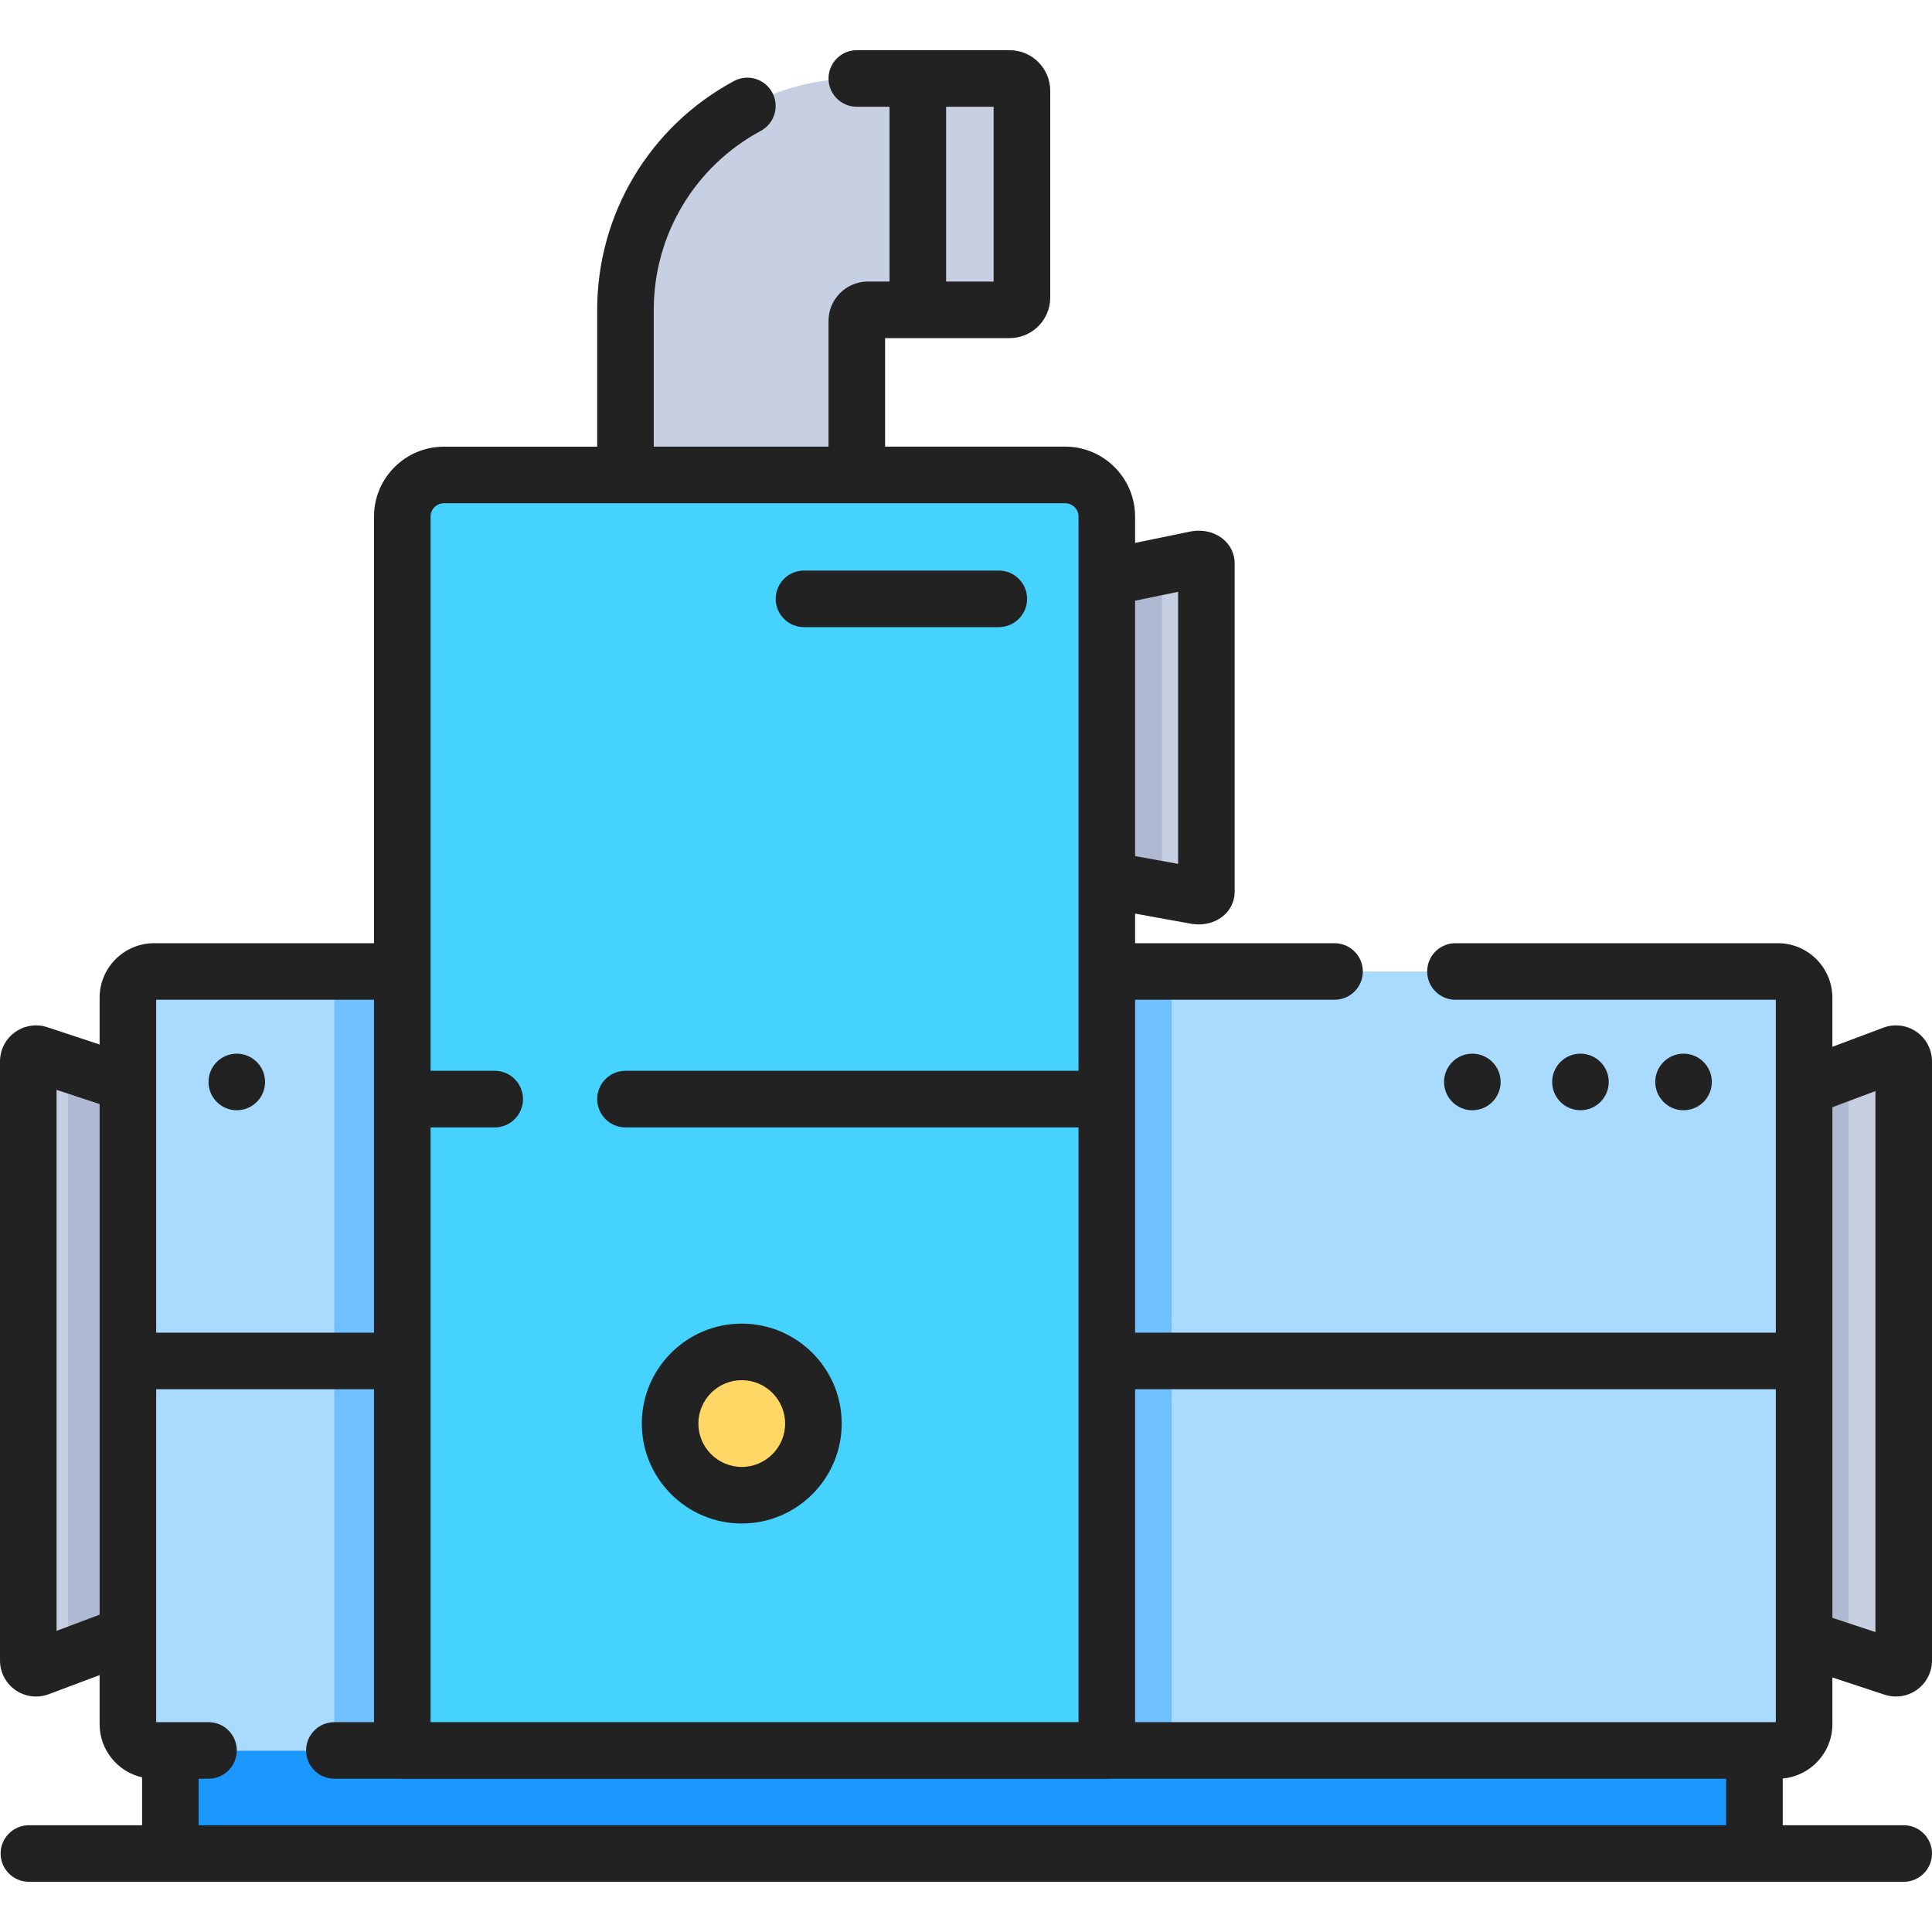 <svg width="50" height="50" viewBox="0 0 50 50" fill="none" xmlns="http://www.w3.org/2000/svg">
<path d="M46.011 45.301H3.989C3.614 45.301 3.31 44.997 3.31 44.622V25.821C3.31 25.446 3.614 25.142 3.989 25.142H46.011C46.386 25.142 46.69 25.446 46.69 25.821V44.622C46.69 44.997 46.386 45.301 46.011 45.301Z" fill="#A9DAFF"/>
<g opacity="0.4">
<path d="M30.323 25.142H8.653V45.301H30.323V25.142Z" fill="#1B98FF"/>
</g>
<path d="M28.644 45.306H10.411V13.369C10.411 12.774 10.893 12.292 11.488 12.292H27.567C28.162 12.292 28.644 12.774 28.644 13.369L28.644 45.306Z" fill="#3AB1FF"/>
<path d="M28.644 45.306H10.411V13.369C10.411 12.774 10.893 12.292 11.488 12.292H27.567C28.162 12.292 28.644 12.774 28.644 13.369L28.644 45.306Z" fill="#45D2FF"/>
<path d="M3.31 42.295L1.003 43.161C0.872 43.21 0.732 43.114 0.732 42.974V27.469C0.732 27.333 0.866 27.236 0.995 27.279L3.31 28.044L3.31 42.295Z" fill="#C7CFE2"/>
<path d="M1.764 42.881L3.326 42.295V28.044L1.764 27.528V42.881Z" fill="#AFB9D2"/>
<path d="M46.69 28.148L48.997 27.282C49.128 27.233 49.268 27.33 49.268 27.469V42.974C49.268 43.11 49.134 43.206 49.005 43.164L46.69 42.399V28.148Z" fill="#C7CFE2"/>
<path d="M47.837 27.718L46.69 28.148V42.399L47.837 42.778V27.718Z" fill="#AFB9D2"/>
<path d="M28.644 14.949L30.951 14.474C31.082 14.447 31.221 14.5 31.221 14.576V23.082C31.221 23.157 31.088 23.21 30.958 23.186L28.644 22.767L28.644 14.949Z" fill="#C7CFE2"/>
<path d="M30.075 14.654L28.644 14.949V22.767L30.075 23.026V14.654Z" fill="#AFB9D2"/>
<path d="M45.405 45.306H4.409V47.969H45.405V45.306Z" fill="#1B98FF"/>
<path d="M26.447 2.349C26.447 2.173 26.305 2.031 26.13 2.031H22.174C18.867 2.031 16.187 4.711 16.187 8.018V12.291H22.174V8.306C22.174 8.147 22.302 8.018 22.462 8.018H26.13C26.305 8.018 26.447 7.876 26.447 7.7V2.349Z" fill="#C7CFE2"/>
<path d="M24.485 2.031H23.02V8.017H24.485V2.031Z" fill="#AFB9D2"/>
<path d="M19.196 38.696C20.221 38.696 21.051 37.866 21.051 36.842C21.051 35.818 20.221 34.987 19.196 34.987C18.172 34.987 17.342 35.818 17.342 36.842C17.342 37.866 18.172 38.696 19.196 38.696Z" fill="#FFD764"/>
<path d="M43.57 28.733C43.974 28.733 44.302 28.405 44.302 28.001C44.302 27.597 43.974 27.269 43.57 27.269C43.166 27.269 42.838 27.597 42.838 28.001C42.838 28.405 43.166 28.733 43.57 28.733Z" fill="#222222"/>
<path d="M40.902 28.733C41.306 28.733 41.634 28.405 41.634 28.001C41.634 27.597 41.306 27.269 40.902 27.269C40.498 27.269 40.17 27.597 40.17 28.001C40.17 28.405 40.498 28.733 40.902 28.733Z" fill="#222222"/>
<path d="M38.104 28.733C38.509 28.733 38.836 28.405 38.836 28.001C38.836 27.597 38.509 27.269 38.104 27.269C37.7 27.269 37.372 27.597 37.372 28.001C37.372 28.405 37.7 28.733 38.104 28.733Z" fill="#222222"/>
<path d="M6.128 28.733C6.532 28.733 6.86 28.405 6.86 28.001C6.86 27.597 6.532 27.269 6.128 27.269C5.724 27.269 5.396 27.597 5.396 28.001C5.396 28.405 5.724 28.733 6.128 28.733Z" fill="#222222"/>
<path d="M47.422 44.622V43.412L48.775 43.859C48.87 43.89 48.969 43.906 49.067 43.906C49.261 43.906 49.453 43.845 49.614 43.729C49.856 43.555 50 43.272 50 42.974V27.469C50 27.164 49.85 26.877 49.599 26.703C49.347 26.529 49.027 26.489 48.74 26.597L47.422 27.091V25.821C47.422 25.043 46.789 24.41 46.011 24.41H37.667C37.263 24.41 36.935 24.737 36.935 25.142C36.935 25.546 37.263 25.874 37.667 25.874H45.958V28.148V34.489H29.376V25.874H34.537C34.942 25.874 35.27 25.546 35.27 25.142C35.27 24.738 34.942 24.41 34.537 24.41H29.376V23.644L30.828 23.907C30.893 23.918 30.958 23.924 31.022 23.924C31.259 23.924 31.487 23.847 31.658 23.704C31.846 23.547 31.953 23.321 31.953 23.082V14.576C31.953 14.334 31.843 14.105 31.65 13.948C31.426 13.765 31.109 13.693 30.803 13.757L29.376 14.05V13.369C29.376 12.371 28.564 11.559 27.567 11.559H22.906V8.75H26.13C26.709 8.75 27.18 8.279 27.18 7.7V2.349C27.18 1.77 26.709 1.299 26.13 1.299H22.174C21.769 1.299 21.442 1.627 21.442 2.031C21.442 2.435 21.769 2.763 22.174 2.763H23.021V7.286H22.462C21.899 7.286 21.442 7.743 21.442 8.306V11.559H16.919V8.018C16.919 6.08 17.98 4.306 19.689 3.387C20.045 3.195 20.178 2.751 19.986 2.395C19.795 2.039 19.351 1.906 18.995 2.097C16.811 3.272 15.455 5.54 15.455 8.018V11.56H11.488C10.49 11.56 9.679 12.371 9.679 13.369V24.41H3.989C3.211 24.41 2.578 25.043 2.578 25.822V27.031L1.225 26.584C0.942 26.491 0.628 26.539 0.386 26.714C0.144 26.889 0 27.171 0 27.469V42.974C0 43.279 0.15 43.566 0.401 43.74C0.559 43.85 0.745 43.906 0.932 43.906C1.043 43.906 1.154 43.886 1.26 43.846L2.578 43.352V44.622C2.578 45.292 3.048 45.855 3.677 45.997V47.237H0.748C0.344 47.237 0.016 47.565 0.016 47.969C0.016 48.373 0.344 48.701 0.748 48.701H4.409H45.405H49.268C49.672 48.701 50 48.373 50 47.969C50 47.565 49.672 47.237 49.268 47.237H46.137V46.027C46.856 45.963 47.422 45.358 47.422 44.622ZM24.485 2.763H25.715V7.286H24.485V2.763ZM48.536 28.237V42.238L47.422 41.87V28.655L48.536 28.237ZM45.958 35.954V42.399V44.569H29.376V35.954L45.958 35.954ZM30.489 15.316V22.357L29.376 22.156V15.546L30.489 15.316ZM11.143 13.369C11.143 13.179 11.298 13.024 11.488 13.024H16.187H22.174H27.567C27.757 13.024 27.912 13.179 27.912 13.369V14.949V22.767V27.712H16.187C15.783 27.712 15.455 28.04 15.455 28.444C15.455 28.849 15.783 29.177 16.187 29.177H27.912V44.569H11.143V29.177H12.803C13.207 29.177 13.535 28.849 13.535 28.445C13.535 28.04 13.207 27.712 12.803 27.712H11.143C11.143 27.712 11.143 13.369 11.143 13.369ZM4.042 25.874H9.679V34.489H4.042V28.044V25.874ZM1.464 42.206V28.205L2.578 28.573V41.788L1.464 42.206ZM5.141 47.237V46.033H5.396C5.8 46.033 6.128 45.706 6.128 45.301C6.128 44.897 5.8 44.569 5.396 44.569H4.042V42.295V35.954H9.679V44.569H8.654C8.249 44.569 7.922 44.897 7.922 45.301C7.922 45.705 8.249 46.033 8.654 46.033H10.329C10.356 46.036 10.383 46.038 10.411 46.038H28.644C28.671 46.038 28.699 46.036 28.726 46.033H44.672V47.237H5.141V47.237Z" fill="#222222"/>
<path d="M20.807 16.23H25.849C26.253 16.23 26.581 15.902 26.581 15.498C26.581 15.094 26.253 14.766 25.849 14.766H20.807C20.403 14.766 20.075 15.094 20.075 15.498C20.075 15.902 20.403 16.23 20.807 16.23Z" fill="#222222"/>
<path d="M19.197 39.428C20.623 39.428 21.783 38.268 21.783 36.841C21.783 35.415 20.623 34.255 19.197 34.255C17.77 34.255 16.61 35.415 16.61 36.841C16.61 38.268 17.77 39.428 19.197 39.428ZM19.197 35.719C19.815 35.719 20.319 36.222 20.319 36.842C20.319 37.46 19.815 37.964 19.197 37.964C18.578 37.964 18.074 37.46 18.074 36.842C18.074 36.222 18.578 35.719 19.197 35.719Z" fill="#222222"/>
</svg>
